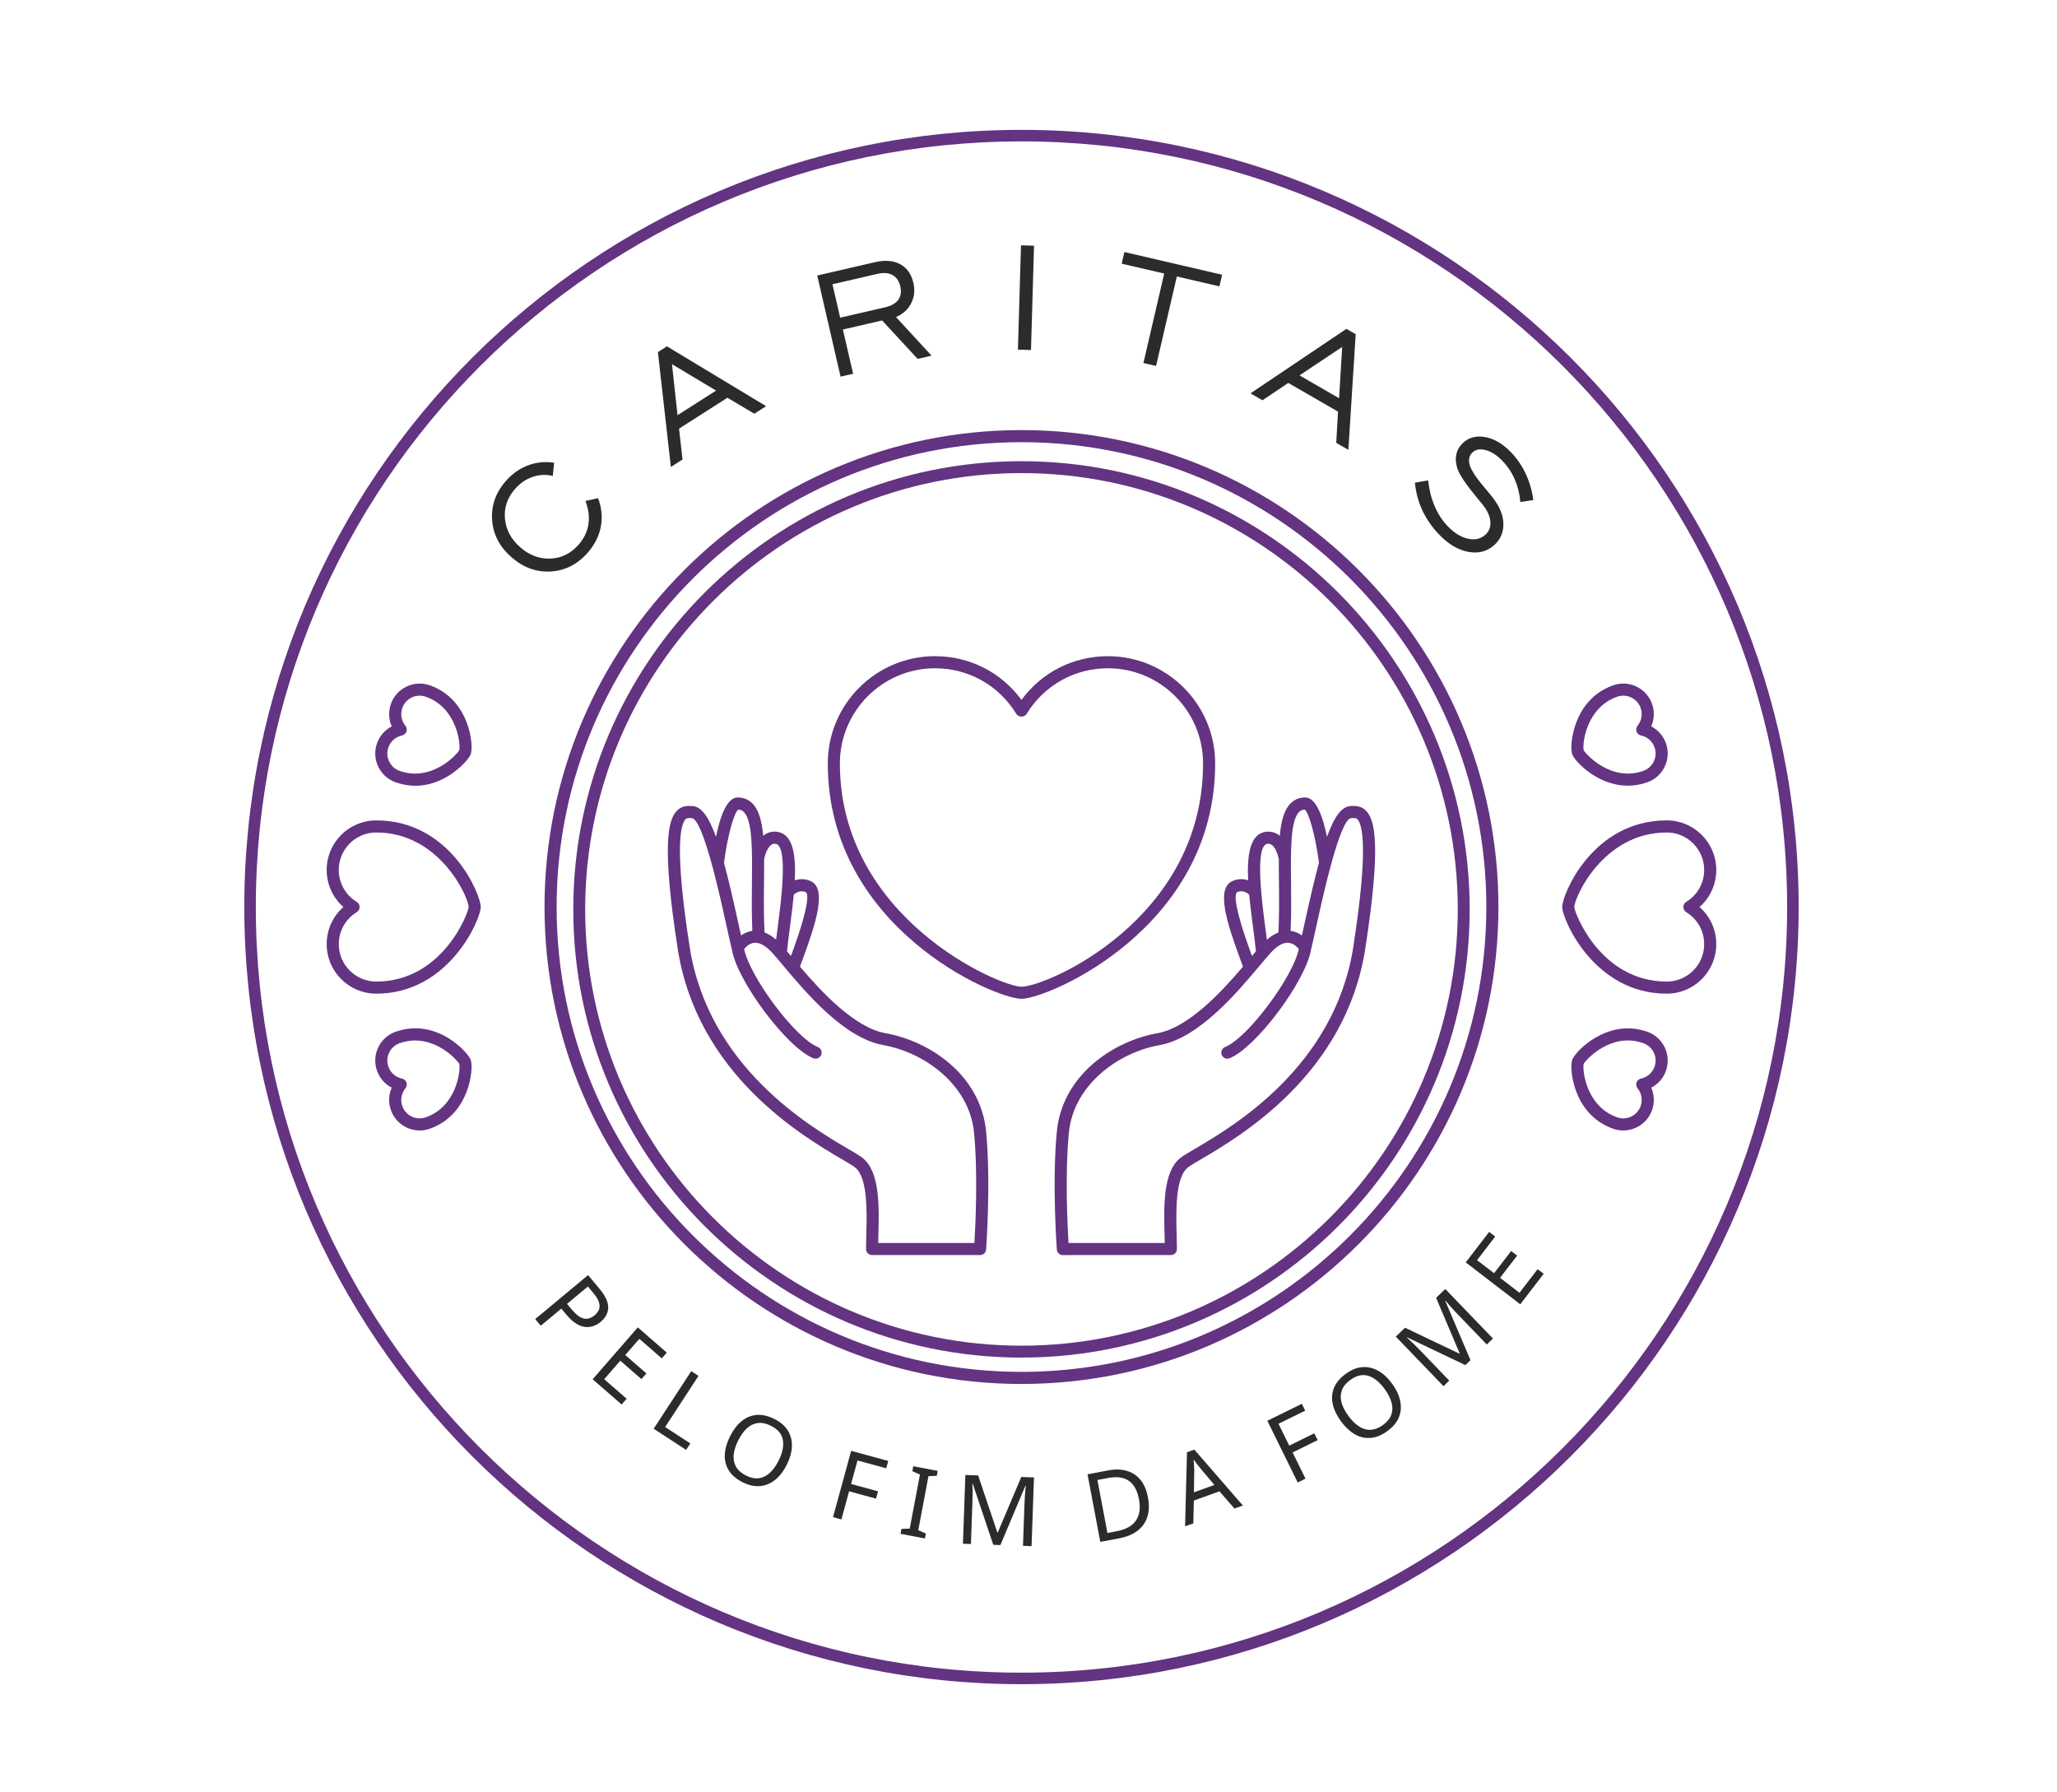 <?xml version="1.0" encoding="UTF-8"?>
<!DOCTYPE svg PUBLIC "-//W3C//DTD SVG 1.1//EN" "http://www.w3.org/Graphics/SVG/1.1/DTD/svg11.dtd">
<!-- Creator: CorelDRAW -->
<svg xmlns="http://www.w3.org/2000/svg" xml:space="preserve" width="90.437mm" height="78.792mm" version="1.1" style="shape-rendering:geometricPrecision; text-rendering:geometricPrecision; image-rendering:optimizeQuality; fill-rule:evenodd; clip-rule:evenodd"
viewBox="0 0 9043.7 7879.2"
 xmlns:xlink="http://www.w3.org/1999/xlink"
 xmlns:xodm="http://www.corel.com/coreldraw/odm/2003">
 <defs>
  <style type="text/css">
   <![CDATA[
    .fil2 {fill:#2D2A2B;fill-rule:nonzero}
    .fil1 {fill:#643382;fill-rule:nonzero}
    .fil0 {fill:white;fill-rule:nonzero}
   ]]>
  </style>
 </defs>
 <g id="Camada_x0020_3">
  <g id="BACKGROUND">
   <polygon class="fil0" points="-5406.96,10560.53 14436.75,10560.53 14436.75,-2668.65 -5406.96,-2668.65 "/>
  </g>
 </g>
 <g id="Camada_x0020_1">
  <g id="_677553368">
   <g>
    <g>
     <g>
      <path class="fil1" d="M4490.98 4391.44c-116.68,0 -851.56,-311.34 -851.56,-1034.86 0,-260.03 211.53,-471.59 471.59,-471.59 152,0 291.25,71.12 379.99,192.17 88.74,-121.05 227.99,-192.17 379.99,-192.17 260.03,0 471.59,211.56 471.59,471.59 -0.04,723.52 -734.92,1034.86 -851.6,1034.86zm-380 -1453.25c-230.69,0 -418.39,187.7 -418.39,418.39 0,679.95 702.05,981.68 798.38,981.68 109.38,0 798.38,-295.35 798.38,-981.68 0,-230.69 -187.7,-418.39 -418.39,-418.39 -147,0 -280.54,74.98 -357.29,200.58 -9.68,15.82 -35.72,15.82 -45.4,0 -76.72,-125.6 -210.29,-200.58 -357.29,-200.58z"/>
     </g>
    </g>
    <g>
     <path class="fil1" d="M3892.73 4542.54c-135.92,-24.21 -281.94,-182.56 -375.71,-292.52 2.59,-7.09 5.4,-14.71 8.52,-23.12 62.02,-167.24 111.65,-320.07 38.55,-352.95 -25.53,-11.48 -49.66,-10.19 -69.72,-3.55 5.34,-112.58 -8.33,-202.3 -75.67,-212.99 -21.4,-3.33 -41.94,1.48 -59.24,14.02 -1.48,1.08 -2.65,2.49 -4.05,3.65 -5.74,-64.14 -18.73,-113.64 -47.1,-142.35 -17.41,-17.59 -39.32,-26.51 -65.11,-26.51 -46.36,0 -76.25,79.88 -95.38,172.96 -32.83,-90.78 -65.88,-135.47 -106.92,-135.47 -0.05,0 -0.11,0 -0.13,0l-4.39 -0.11c-14.37,-0.45 -40.96,-1.14 -63.05,23.92 -34.63,39.29 -65.22,143.35 6.11,603.17 85.7,552.29 547.98,823.89 722.02,926.12 26.41,15.5 47.25,27.78 57.1,35.32 57.07,43.74 52.89,196.32 50.14,297.31 -0.61,22.44 -1.19,43.47 -1.19,62.04 0,14.68 11.91,26.59 26.59,26.59l474.9 0.01c13.92,0 25.51,-10.74 26.54,-24.63 0.21,-2.94 21.51,-296.25 -0.05,-518.66 -23.95,-247.07 -246.31,-397.27 -442.76,-432.25zm-350.47 -620.08c7.88,3.55 26.17,34.53 -64.72,280.78 -6.06,-7.2 -11.83,-14.05 -17.28,-20.48 2.35,-27.28 6.83,-61.75 12.04,-101.49 6.4,-48.84 12.99,-99.3 17.52,-147.72 6.53,-5.96 27.6,-22.25 52.44,-11.09zm-151.53 -207.99c5.95,-4.34 12.07,-5.74 19.63,-4.5 55.8,8.86 23.12,258 9.18,364.38 -2.7,20.51 -5.16,39.53 -7.33,57.26 -16.91,-14.79 -33.92,-25.45 -50.96,-31.96 -3.7,-73.66 -3.1,-147.45 -2.28,-219 0.4,-36.09 0.77,-70.35 0.53,-102.66 2.5,-13.83 12.37,-49.81 31.23,-63.52zm-145.15 -154.99c10.32,0.45 18.07,3.78 24.9,10.69 38.36,38.79 36.88,170.47 35.32,309.88 -0.77,69.27 -1.35,140.68 1.91,212.67 -19.79,2.65 -36.46,10.66 -49.72,20.16 -4.68,-20.82 -9.66,-43.47 -14.87,-67.28 -21.72,-99.09 -41.28,-182.59 -60.03,-251.83 14.18,-111.58 42.83,-218.84 62.49,-234.29zm1038.49 1905.48l-423.07 0c0.21,-10.82 0.53,-22.23 0.85,-34.03 3.41,-125.04 7.65,-280.7 -70.93,-340.97 -12.46,-9.53 -33.47,-21.88 -62.55,-38.97 -168.06,-98.74 -614.55,-361.05 -696.38,-888.42 -66.73,-429.95 -40.4,-535.31 -18.79,-559.83 5.19,-5.87 9.66,-6.19 21.64,-5.9l6.01 0.11 0.02 0c49.5,0 125.36,346.23 150.31,460.03 9.6,43.89 18.36,83.82 26.14,115.97 0.03,0.13 0.11,0.21 0.13,0.34 22.44,138.91 241.7,432.78 358.48,479.5 3.25,1.3 6.59,1.91 9.87,1.91 10.56,0 20.53,-6.32 24.71,-16.72 5.45,-13.65 -1.19,-29.13 -14.82,-34.58 -98.87,-39.56 -297.89,-306.2 -324.04,-430.79 7.81,-9.66 23.36,-25.27 44.37,-27.44 28.79,-3.02 58.13,21.35 77.6,42.31 12.62,13.6 29.47,33.68 48.97,56.94 100.33,119.62 268.29,319.78 440.74,350.49 182.96,32.6 378.8,175.31 399.12,385.1 17.58,180.68 6.15,410.28 1.62,484.95z"/>
     <path class="fil1" d="M6008.65 3567.58c-22.09,-25.06 -48.66,-24.34 -63.05,-23.92l-4.37 0.11c-0.05,0 -0.11,0 -0.13,0 -41.04,0 -74.08,44.69 -106.94,135.47 -19.16,-93.11 -49.05,-172.98 -95.41,-172.98 -25.8,0 -47.7,8.92 -65.11,26.51 -28.36,28.68 -41.35,78.18 -47.1,142.35 -1.4,-1.16 -2.57,-2.57 -4.05,-3.65 -17.28,-12.57 -37.84,-17.36 -59.24,-14.02 -67.36,10.69 -81.02,100.41 -75.7,212.96 -20.08,-6.67 -44.19,-7.94 -69.72,3.57 -73.13,32.89 -23.47,185.76 38.58,353.03 3.1,8.39 5.9,15.95 8.49,23.05 -93.77,109.96 -239.79,268.29 -375.71,292.52 -196.45,34.98 -418.78,185.18 -442.75,432.33 -21.56,222.41 -0.26,515.73 -0.05,518.66 1.03,13.89 12.59,24.63 26.54,24.63l474.9 -0.01c14.68,0 26.59,-11.91 26.59,-26.59 0,-18.6 -0.56,-39.63 -1.19,-62.07 -2.75,-100.97 -6.91,-253.52 50.14,-297.26 9.84,-7.54 30.69,-19.82 57.1,-35.32 174.04,-102.24 636.32,-373.83 722.02,-926.12 71.38,-459.9 40.8,-563.96 6.16,-603.25zm-297.18 2.59c6.83,-6.91 14.58,-10.24 24.9,-10.69 19.66,15.45 48.31,122.71 62.47,234.26 -18.79,69.24 -38.31,152.74 -60.03,251.83 -5.21,23.81 -10.16,46.46 -14.87,67.28 -13.23,-9.5 -29.92,-17.52 -49.72,-20.16 3.25,-71.99 2.7,-143.4 1.91,-212.7 -1.54,-139.35 -3.02,-271.03 35.34,-309.82zm-139.88 139.81c34.85,-5.61 48.68,56.86 50.83,67.95 -0.21,32.31 0.13,66.6 0.53,102.68 0.79,71.57 1.4,145.36 -2.3,219.08 -17.01,6.54 -34.03,17.17 -50.93,31.94 -2.17,-17.73 -4.63,-36.75 -7.33,-57.26 -13.93,-106.4 -46.6,-355.56 9.2,-364.39zm-131.9 212.48c25.08,-11.35 46.22,5.34 52.47,11.09 4.52,48.42 11.11,98.87 17.52,147.72 5.21,39.71 9.66,74.22 12.01,101.47 -5.48,6.43 -11.24,13.28 -17.28,20.48 -90.91,-246.2 -72.6,-277.21 -64.72,-280.76zm510.25 240.14c-81.84,527.37 -528.29,789.68 -696.38,888.42 -29.08,17.09 -50.09,29.45 -62.55,38.97 -78.61,60.27 -74.35,215.9 -70.93,340.94 0.32,11.8 0.64,23.2 0.85,34.05l-423.08 0c-4.52,-74.69 -15.95,-304.27 1.56,-484.95 20.35,-209.79 216.19,-352.5 399.12,-385.1 172.48,-30.69 340.41,-230.9 440.77,-350.49 19.53,-23.26 36.38,-43.34 48.97,-56.94 19.45,-20.98 48.82,-45.53 77.6,-42.31 21.06,2.17 36.62,17.83 44.37,27.44 -26.14,124.59 -225.16,391.24 -324.04,430.79 -13.63,5.45 -20.27,20.93 -14.82,34.58 4.15,10.4 14.13,16.72 24.71,16.72 3.28,0 6.61,-0.61 9.87,-1.91 116.79,-46.73 336.05,-340.6 358.48,-479.5 0.03,-0.13 0.11,-0.21 0.13,-0.34 7.78,-32.15 16.54,-72.07 26.17,-115.97 24.95,-113.8 100.81,-460.03 150.31,-460.03 0,0 0,0 0.03,0l5.98 -0.11c12.07,-0.34 16.46,0.03 21.64,5.9 21.67,24.53 47.97,129.86 -18.76,559.84z"/>
    </g>
   </g>
   <g>
    <path class="fil2" d="M2573.93 2202.43l55.52 -11.95c15.95,41.95 20.1,83.67 12.13,125.09 -7.88,41.33 -27.07,79.48 -57.68,114.4 -45.01,51.35 -99.19,78.93 -162.35,82.68 -63.14,3.76 -120.82,-17.15 -172.82,-62.73 -52.32,-45.85 -80.7,-100.39 -85.16,-163.59 -4.37,-63.31 15.77,-120.53 60.6,-171.68 27.82,-31.73 60.21,-54.56 96.99,-68.48 36.79,-13.92 75.13,-17.84 115.13,-11.67l-5.88 58.08c-29.87,-7.23 -59.67,-5.77 -89,4.35 -29.34,10.14 -55.08,27.73 -77.12,52.88 -33.77,38.52 -48.5,82.09 -44.22,130.5 4.29,48.42 26.65,90.35 67.07,125.79 40.44,35.44 84.84,52.01 133.28,49.82 48.46,-2.19 89.61,-22.59 123.37,-61.11 23.63,-26.96 38.08,-56.7 43.14,-89.24 5.05,-32.52 0.69,-66.95 -13,-103.14zm404.86 -376.97l169.41 -108.07 -193.81 -116.21 24.4 224.28zm-29.36 227.63l-56.89 -505.03 39.74 -25.34 436.02 263.15 -51.86 33.09 -118.26 -70.19 -212.71 135.7 15.23 135.91 -51.27 32.71zm744.39 -656.33l196.2 -45.27c27.92,-6.44 47.66,-17.52 59.11,-33.19 11.58,-15.71 14.54,-35.51 9.05,-59.3 -5.39,-23.37 -16.73,-39.87 -34.18,-49.6 -17.32,-9.77 -39.02,-11.56 -65.14,-5.53l-198.96 45.91 33.92 146.98zm1.75 259.26l-102.62 -444.67 254.92 -58.83c43.59,-10.06 80.2,-7.06 109.86,9.12 29.79,16.16 49.18,43.68 58.09,82.32 7.46,32.32 4.18,62.04 -9.9,89.47 -14.09,27.44 -36.24,47.6 -66.69,60.57l156.32 169.72 -61.19 14.12 -156.13 -168.89 -172.42 39.79 44.9 194.56 -55.14 12.72zm779.79 -118.76l13.46 -458.71 57.4 1.69 -13.45 458.7 -57.41 -1.68zm551.78 58.8l91.36 -393.39 -186.94 -43.42 11.87 -51.14 429.69 99.79 -11.88 51.14 -187.21 -43.48 -91.36 393.39 -55.53 -12.89zm686.13 54.41l174.05 100.41 13.66 -225.57 -187.71 125.16zm-215.49 79l421.78 -283.53 40.82 23.55 -32.23 508.26 -53.29 -30.74 7.69 -137.3 -218.55 -126.08 -113.54 76.23 -52.68 -30.39zm722.87 392.88l58.41 -10.2c4.19,40.71 13.46,78.14 28.08,112.39 14.52,34.36 33.63,63.91 57.25,88.58 29.17,30.48 59.4,49.01 90.5,55.58 31.19,6.67 56.88,0.25 77.17,-19.17 16.11,-15.42 22.82,-34.94 20.24,-58.65 -2.47,-23.6 -14.31,-48.41 -35.49,-74.42 -4.96,-6.41 -12.34,-15.35 -22.18,-26.84 -48.04,-57.74 -77.13,-100.79 -86.99,-129.05 -7.3,-22.32 -8.95,-43.02 -4.83,-62.18 3.91,-19.18 13.15,-35.65 27.73,-49.61 26.5,-25.37 59.64,-34.42 99.5,-27.06 39.86,7.36 77.79,29.85 113.99,67.67 26.35,27.52 47.71,59.03 64.31,94.52 16.59,35.49 27.53,73.66 32.82,114.7l-56.88 8.73c-3.01,-35.99 -11.27,-69.11 -24.47,-99.44 -13.11,-30.23 -30.99,-57.27 -53.72,-81.01 -23.82,-24.88 -48.22,-40.79 -73.32,-47.63 -25.19,-6.93 -44.93,-3.47 -59.51,10.48 -5.81,5.56 -9.84,11.96 -12.19,19.09 -2.36,7.15 -2.84,15.41 -1.85,24.82 2.79,23.31 24.27,58.81 64.55,106.4 18.69,21.77 32.77,39.15 42.18,51.83 28.24,37.04 42.8,73.89 43.8,110.24 0.89,36.45 -11.55,67.12 -37.45,91.9 -30.89,29.57 -69.04,40.51 -114.59,32.73 -45.54,-7.78 -89.09,-33.29 -130.66,-76.72 -31.41,-32.82 -55.8,-67.89 -73.25,-105.29 -17.45,-37.22 -28.43,-78.08 -33.15,-122.39z"/>
    <path class="fil2" d="M2636.71 5667.66c25.3,30.43 37.74,57.53 37.29,81.39 -0.38,23.81 -11.42,44.74 -33.18,62.82 -9.49,7.9 -19.96,13.95 -31.41,18.06 -11.46,4.2 -23.61,5.59 -36.41,4.22 -12.9,-1.38 -26.32,-6.38 -40.31,-14.93 -13.85,-8.6 -28.03,-21.58 -42.51,-38.98l-22.2 -26.7 -90.49 75.25 -24.36 -29.3 232.47 -193.3 51.11 61.47zm-27.24 18.34l-24.63 -29.62 -91.8 76.32 19.49 23.44c12.23,14.7 24,25.65 35.21,32.85 11.36,7.16 22.45,10.23 33.37,9.23 10.91,-1 22.01,-6.19 33.3,-15.57 15.03,-12.5 22.23,-26.56 21.62,-42.2 -0.57,-15.69 -9.42,-33.83 -26.56,-54.45zm123.64 489.14l-127.45 -110.95 198.5 -228.04 127.46 110.95 -22.01 25.28 -98.72 -85.93 -61.93 71.15 92.91 80.88 -21.72 24.96 -92.92 -80.88 -70.83 81.37 98.72 85.93 -22.01 25.28zm140.85 106.58l165.18 -253.21 31.91 20.81 -146.67 224.85 110.62 72.17 -18.51 28.36 -142.53 -92.98zm585.13 158.35c-10.49,20.94 -22.65,38.6 -36.48,52.98 -13.83,14.38 -29.08,25.13 -45.75,32.25 -16.63,7.06 -34.37,10 -53.2,8.86 -18.77,-1.29 -38.4,-7.01 -58.77,-17.22 -21.26,-10.65 -38.07,-23.25 -50.39,-37.7 -12.21,-14.56 -20.4,-30.51 -24.65,-47.86 -4.27,-17.45 -4.61,-36.01 -1.02,-55.76 3.58,-19.74 10.56,-40 21.02,-60.88 13.94,-27.82 30.61,-49.77 50.06,-65.9 19.46,-16.15 41.36,-25.38 65.72,-27.69 24.39,-2.38 50.71,3.54 79.03,17.73 26.93,13.49 46.77,30.61 59.4,51.38 12.68,20.71 18.53,43.84 17.5,69.36 -0.9,25.6 -8.4,52.38 -22.47,80.45zm-213.47 -106.94c-11.34,22.65 -17.98,43.78 -19.99,63.37 -1.81,19.54 1.64,37.05 10.47,52.52 8.86,15.4 23.36,28.19 43.61,38.33 20.37,10.21 39.31,14.17 56.69,11.92 17.42,-2.32 33.39,-10.11 47.83,-23.32 14.61,-13.27 27.56,-31.24 38.9,-53.89 17.1,-34.13 23.41,-64.36 18.85,-90.71 -4.36,-26.41 -21.87,-47.25 -52.33,-62.51 -20.5,-10.27 -39.52,-14.35 -57.16,-12.23 -17.62,2.07 -33.65,9.67 -48.14,22.69 -14.4,13.15 -27.32,31.06 -38.73,53.83zm453.66 347.38l-36.76 -10.04 79.62 -291.65 163.02 44.5 -8.83 32.33 -126.26 -34.46 -28.21 103.32 118.44 32.33 -8.81 32.26 -118.43 -32.33 -33.78 123.74zm367.26 83.53l-107.38 -20.31 4.09 -21.63 36.43 -1.3 44.93 -237.58 -33.36 -14.93 4.09 -21.63 107.38 20.31 -4.09 21.63 -36.51 1.71 -44.93 237.58 33.44 14.52 -4.09 21.63zm300.45 28l-90.15 -268.34 -1.62 -0.06c0.29,5.65 0.53,12.86 0.65,21.62 0.11,8.75 0.13,18.29 0.05,28.66 -0.08,10.24 -0.31,20.75 -0.69,31.4l-6.46 183.26 -35.12 -1.24 10.66 -302.15 56.27 1.99 84.34 250.92 1.76 0.06 103.44 -244.3 55.84 1.97 -10.65 302.14 -37.66 -1.32 6.55 -185.73c0.35,-9.94 0.84,-19.74 1.46,-29.39 0.56,-9.72 1.3,-18.87 2.16,-27.46 0.95,-8.58 1.62,-15.82 2.11,-21.74l-1.62 -0.05 -110.01 260.86 -31.31 -1.1zm679.84 -209.29c6.31,33.34 5.41,62.39 -2.68,87.18 -8.11,24.73 -22.59,44.98 -43.45,60.7 -20.87,15.73 -47.66,26.68 -80.45,32.89l-82.72 15.64 -56.18 -297.06 91.45 -17.3c30.02,-5.68 56.99,-5.03 80.94,2 24.07,6.93 44.07,20.02 60.07,39.34 15.98,19.16 26.99,44.72 33.02,76.61zm-39.29 8.66c-4.97,-26.28 -13.43,-47.09 -25.35,-62.28 -11.93,-15.27 -27.07,-25.4 -45.4,-30.47 -18.39,-5 -39.49,-5.25 -63.26,-0.75l-48.67 9.21 44.07 233 40.35 -7.64c40.21,-7.6 68.49,-23.22 84.83,-46.91 16.35,-23.63 20.83,-55 13.43,-94.16zm419.83 41.24l-65.92 -75.71 -112.73 40.55 -2.19 100.22 -36.25 13.04 8.38 -325.59 32.34 -11.63 213.41 245.79 -37.04 13.33zm-150.99 -178.35c-1.47,-1.8 -4.16,-5.1 -8.09,-9.99 -3.87,-4.9 -7.73,-10.03 -11.68,-15.36 -3.83,-5.45 -6.87,-9.53 -9.02,-12.36 0.52,5.82 1.06,11.69 1.49,17.69 0.56,5.94 0.9,11.44 1.02,16.58 0.21,4.95 0.32,9.25 0.46,12.73l-1.35 97.74 89.95 -32.36 -62.78 -74.67zm463.31 46.88l-34.18 16.83 -133.5 -271.26 151.61 -74.62 14.8 30.08 -117.43 57.79 47.3 96.09 110.15 -54.21 14.76 30 -110.15 54.22 56.64 115.08zm381.35 -416.69c13.73,18.98 23.76,37.93 30.13,56.84 6.36,18.91 8.84,37.4 7.46,55.47 -1.43,18.01 -7.01,35.1 -16.73,51.27 -9.81,16.06 -23.96,30.82 -42.43,44.17 -19.26,13.93 -38.21,23.01 -56.72,27.27 -18.54,4.09 -36.48,3.99 -53.83,-0.26 -17.45,-4.27 -34.06,-12.55 -49.92,-24.85 -15.85,-12.31 -30.59,-27.86 -44.27,-46.78 -18.24,-25.22 -29.99,-50.15 -35.32,-74.85 -5.33,-24.71 -3.4,-48.4 5.81,-71.08 9.16,-22.73 26.58,-43.33 52.25,-61.89 24.41,-17.65 48.75,-27.33 73.01,-28.94 24.22,-1.67 47.44,3.83 69.6,16.54 22.28,12.62 42.56,31.65 60.96,57.09zm-193.48 139.9c14.85,20.53 30.52,36.18 46.97,47.01 16.49,10.64 33.61,15.67 51.41,14.99 17.75,-0.74 35.79,-7.69 54.14,-20.96 18.47,-13.36 30.73,-28.32 36.76,-44.77 6,-16.53 6.47,-34.29 1.43,-53.2 -5.02,-19.09 -14.98,-38.88 -29.82,-59.4 -22.36,-30.93 -46.26,-50.49 -71.74,-58.63 -25.43,-8.33 -52,-2.44 -79.61,17.53 -18.58,13.43 -30.99,28.42 -37.26,45.04 -6.3,16.58 -6.97,34.3 -2.13,53.17 5.02,18.85 14.93,38.58 29.85,59.22zm514.98 -222.42l-255.51 -121.87 -1.17 1.13c4.27,3.72 9.61,8.57 15.99,14.57 6.37,6.01 13.23,12.63 20.63,19.9 7.3,7.18 14.69,14.65 22.08,22.33l127.18 132.1 -25.32 24.37 -209.68 -217.8 40.57 -39.05 238.94 113.92 1.27 -1.22 -103.59 -244.23 40.26 -38.76 209.68 217.8 -27.15 26.14 -128.88 -133.89c-6.91,-7.16 -13.61,-14.33 -20.11,-21.48 -6.59,-7.17 -12.65,-14.07 -18.22,-20.66 -5.51,-6.65 -10.24,-12.17 -14.15,-16.63l-1.17 1.12 110.92 260.48 -22.57 21.73zm344.35 -401.41l-102.96 133.99 -239.73 -184.2 102.95 -134 26.58 20.43 -79.74 103.78 74.8 57.47 75.06 -97.68 26.23 20.16 -75.05 97.68 85.54 65.73 79.74 -103.78 26.58 20.42z"/>
   </g>
   <g>
    <g>
     <g>
      <g>
       <path class="fil1" d="M1654.01 4368.84c-120.07,0 -217.73,-97.66 -217.73,-217.73 0,-63.53 26.93,-122.24 73.5,-163.2 -46.57,-40.96 -73.5,-99.67 -73.5,-163.2 0,-120.07 97.66,-217.73 217.73,-217.73 327.18,0 459.66,326.63 459.66,380.92 0,52.2 -138.3,380.94 -459.66,380.94zm0 -708.66c-90.73,0 -164.54,73.82 -164.54,164.54 0,57.79 29.5,110.33 78.9,140.49 7.91,4.84 12.73,13.44 12.73,22.7 0,9.26 -4.82,17.86 -12.73,22.7 -49.4,30.19 -78.9,82.71 -78.9,140.49 0,90.73 73.82,164.52 164.54,164.52 291.39,0 405.74,-302.23 406.45,-327.77 -0.08,-39.7 -125.01,-327.67 -406.45,-327.67zm433.07 327.74l0.26 0 -0.26 0z"/>
      </g>
     </g>
     <g>
      <g>
       <path class="fil1" d="M1826.15 3454.68c-27.49,0 -56.57,-4.52 -86.86,-15.24 -69.77,-24.63 -106.47,-101.44 -81.84,-171.21 11.62,-32.86 34.82,-59.13 64.8,-74.53 -13.63,-30.82 -15.19,-65.83 -3.6,-98.69 11.93,-33.81 36.33,-60.93 68.66,-76.39 32.33,-15.43 68.77,-17.38 102.55,-5.45 94.88,33.5 140.12,106.39 161.4,161.66 21.99,57.1 26.59,117.92 18.26,141.53l0 0c-8.98,25.29 -106.27,138.32 -243.37,138.32zm18.94 -396.03c-11.93,0 -23.79,2.67 -34.85,7.96 -19.53,9.34 -34.24,25.69 -41.43,46.12 -9.47,26.83 -4.39,56.04 13.6,78.16 5.85,7.2 7.54,16.91 4.45,25.64 -3.1,8.73 -10.5,15.24 -19.58,17.15 -27.86,5.9 -50.17,25.48 -59.64,52.31 -7.2,20.37 -6.03,42.36 3.31,61.89 9.31,19.53 25.69,34.24 46.09,41.43 141.9,50.09 252.57,-73.13 262.33,-90.88 6.06,-27.17 -10.13,-186.66 -147.21,-235.08 -8.87,-3.14 -17.99,-4.7 -27.07,-4.7zm199.31 248.81l0.27 0 -0.27 0zm0 0l0.27 0 -0.27 0z"/>
      </g>
     </g>
     <g>
      <g>
       <path class="fil1" d="M1845.04 4970.42c-19.76,0 -39.42,-4.42 -57.76,-13.2 -32.33,-15.45 -56.7,-42.57 -68.66,-76.39 -11.59,-32.86 -10.03,-67.89 3.6,-98.72 -29.95,-15.4 -53.18,-41.67 -64.8,-74.53 -24.63,-69.77 12.07,-146.55 81.84,-171.21 181.5,-64.06 319.46,92.74 330.2,123.11l0 0c8.33,23.6 3.73,84.4 -18.26,141.53 -21.27,55.25 -66.52,128.14 -161.4,161.66 -14.6,5.16 -29.71,7.75 -44.76,7.75zm-19.87 -395.76c-21.64,0 -44.45,3.55 -68.18,11.91 -20.4,7.2 -36.78,21.93 -46.09,41.43 -9.34,19.53 -10.5,41.49 -3.31,61.89 9.47,26.83 31.78,46.38 59.64,52.31 9.08,1.91 16.48,8.41 19.58,17.15 3.1,8.73 1.4,18.47 -4.45,25.64 -17.99,22.12 -23.07,51.33 -13.6,78.16 7.2,20.4 21.93,36.75 41.43,46.09 19.5,9.31 41.46,10.48 61.89,3.28 137.08,-48.39 153.27,-207.91 147.21,-235.08 -8.09,-14.78 -86.23,-102.78 -194.12,-102.78z"/>
      </g>
     </g>
    </g>
    <g>
     <g>
      <g>
       <path class="fil1" d="M7327.94 4368.84c-321.36,0 -459.66,-328.74 -459.66,-380.92 0,-54.29 132.45,-380.92 459.66,-380.92 120.07,0 217.73,97.66 217.73,217.73 0,63.53 -26.93,122.24 -73.5,163.2 46.57,40.96 73.5,99.67 73.5,163.2 0,120.05 -97.66,217.71 -217.73,217.71zm-406.45 -380.97c0.71,25.53 115.07,327.77 406.48,327.77 90.73,0 164.54,-73.79 164.54,-164.52 0,-57.79 -29.5,-110.33 -78.9,-140.49 -7.91,-4.84 -12.73,-13.44 -12.73,-22.7 0,-9.26 4.82,-17.86 12.73,-22.7 49.4,-30.19 78.9,-82.71 78.9,-140.49 0,-90.73 -73.82,-164.54 -164.54,-164.54 -281.44,-0.02 -406.4,287.95 -406.48,327.67z"/>
      </g>
     </g>
     <g>
      <g>
       <path class="fil1" d="M7156.89 3454.41c-57.63,0 -106.6,-19.92 -141.76,-40.43 -56.01,-32.68 -95.62,-77.71 -102.66,-97.68 -8.33,-23.6 -3.73,-84.4 18.26,-141.5 21.27,-55.25 66.52,-128.14 161.4,-161.66 33.84,-11.93 70.22,-9.97 102.55,5.45 32.33,15.45 56.7,42.57 68.66,76.36 11.59,32.89 10.03,67.89 -3.6,98.72 29.95,15.4 53.18,41.67 64.8,74.53 24.63,69.77 -12.09,146.55 -81.84,171.21 -30.14,10.66 -58.93,15 -85.81,15zm-194.26 -156.02c9.74,17.75 120.44,141 262.33,90.88 42.1,-14.87 64.24,-61.22 49.4,-103.32 -9.5,-26.8 -31.78,-46.36 -59.66,-52.28 -9.05,-1.93 -16.46,-8.41 -19.55,-17.15 -3.1,-8.73 -1.4,-18.47 4.45,-25.64 17.99,-22.12 23.07,-51.33 13.6,-78.16 -7.2,-20.4 -21.91,-36.75 -41.43,-46.09 -19.53,-9.34 -41.51,-10.5 -61.89,-3.28 -137.11,48.4 -153.3,207.92 -147.25,235.04z"/>
      </g>
     </g>
     <g>
      <g>
       <path class="fil1" d="M7136.92 4970.42c-15.05,0 -30.16,-2.57 -44.79,-7.75 -94.88,-33.5 -140.12,-106.42 -161.4,-161.66 -21.99,-57.1 -26.59,-117.9 -18.26,-141.5l0 0c7.04,-19.95 46.65,-65.01 102.66,-97.68 51.54,-30.06 132.79,-58.9 227.57,-25.43 69.74,24.63 106.47,101.44 81.84,171.19 -11.62,32.86 -34.82,59.13 -64.8,74.53 13.63,30.82 15.21,65.83 3.6,98.69 -11.93,33.81 -36.33,60.93 -68.66,76.39 -18.34,8.78 -38.03,13.22 -57.76,13.22zm-174.29 -293c-6.06,27.15 10.13,186.66 147.21,235.08 20.4,7.2 42.39,6.03 61.89,-3.28 19.53,-9.34 34.24,-25.69 41.43,-46.12 9.47,-26.8 4.39,-56.04 -13.6,-78.16 -5.85,-7.2 -7.54,-16.91 -4.45,-25.64 3.1,-8.73 10.5,-15.24 19.55,-17.15 27.89,-5.93 50.17,-25.48 59.66,-52.31 14.87,-42.1 -7.3,-88.45 -49.4,-103.32 -141.95,-50.15 -252.55,73.15 -262.29,90.9zm-0.31 0.61l0 0 0 0 0 0zm-24.77 -9.65l0.27 0 -0.27 0z"/>
      </g>
     </g>
    </g>
   </g>
   <g>
    <g>
     <path class="fil1" d="M4490.98 7404.83c-1884.1,0 -3416.91,-1532.84 -3416.91,-3416.91 0,-1884.07 1532.84,-3416.91 3416.91,-3416.91 1884.07,0 3416.91,1532.81 3416.91,3416.91 0,1884.1 -1532.82,3416.91 -3416.91,3416.91zm0 -6783.18c-1856.18,0 -3366.27,1510.11 -3366.27,3366.27 0,1856.16 1510.11,3366.27 3366.27,3366.27 1856.16,0 3366.26,-1510.09 3366.26,-3366.27 0,-1856.18 -1510.08,-3366.27 -3366.26,-3366.27z"/>
    </g>
    <g>
     <path class="fil1" d="M4490.98 5968.88c-1086.59,0 -1970.56,-884 -1970.56,-1970.56 0,-1086.56 884,-1970.59 1970.56,-1970.59 1086.56,0 1970.56,884 1970.56,1970.59 0,1086.59 -883.97,1970.56 -1970.56,1970.56zm0 -3888.82c-1057.72,0 -1918.23,860.53 -1918.23,1918.26 0,1057.73 860.5,1918.23 1918.23,1918.23 1057.73,0 1918.23,-860.5 1918.23,-1918.23 0,-1057.73 -860.51,-1918.26 -1918.23,-1918.26z"/>
    </g>
    <g>
     <path class="fil1" d="M4490.98 6084.9c-1156.28,0 -2096.98,-940.7 -2096.98,-2096.98 0,-1156.28 940.7,-2096.98 2096.98,-2096.98 1156.28,0 2096.98,940.7 2096.98,2096.98 0,1156.28 -940.7,2096.98 -2096.98,2096.98zm0 -4140.75c-1126.94,0 -2043.77,916.83 -2043.77,2043.77 0,1126.94 916.83,2043.77 2043.77,2043.77 1126.94,0 2043.77,-916.83 2043.77,-2043.77 0,-1126.94 -916.83,-2043.77 -2043.77,-2043.77z"/>
    </g>
   </g>
  </g>
 </g>
</svg>
